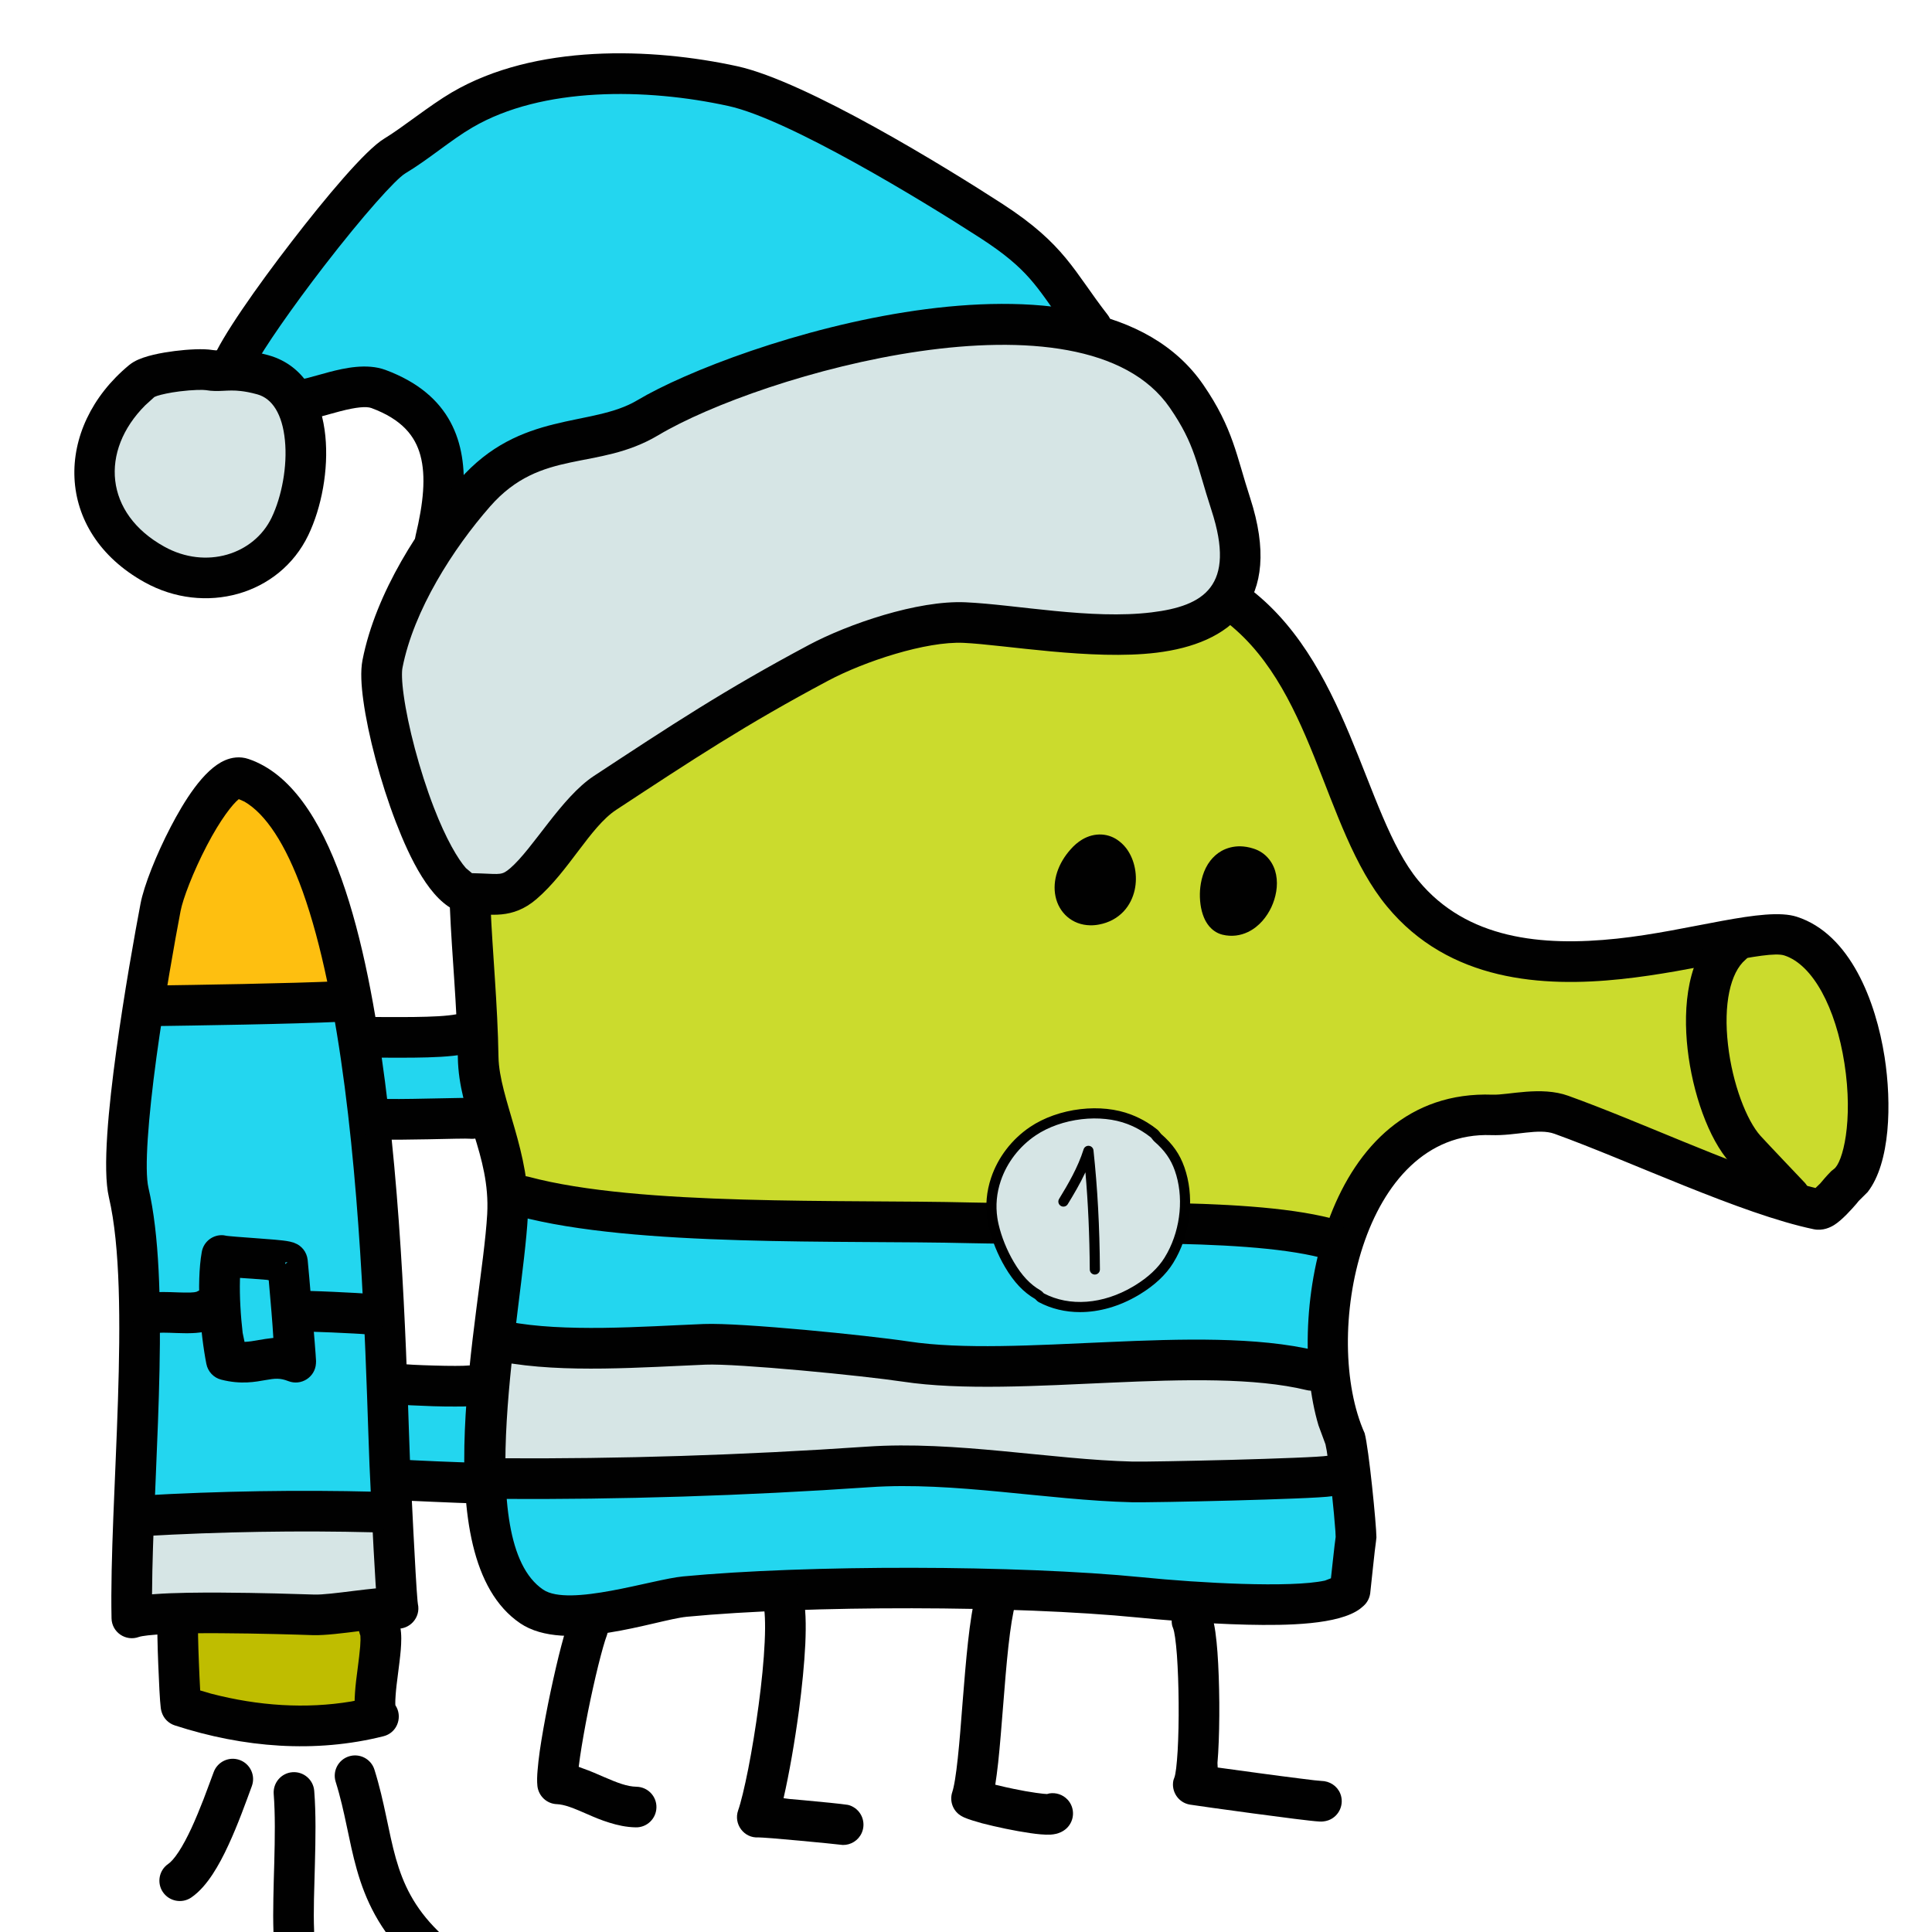 <svg xmlns="http://www.w3.org/2000/svg" xmlns:xlink="http://www.w3.org/1999/xlink" viewBox="0,0,256,256" width="96px" height="96px"><g transform="translate(-1.28,-1.28) scale(1.01,1.01)"><g fill-opacity="0" fill="#dddddd" fill-rule="nonzero" stroke="none" stroke-width="1" stroke-linecap="butt" stroke-linejoin="miter" stroke-miterlimit="10" stroke-dasharray="" stroke-dashoffset="0" font-family="none" font-weight="none" font-size="none" text-anchor="none" style="mix-blend-mode: normal"><path d="M1.267,254.733v-253.465h253.465v253.465z" id="bgRectangle"></path></g><g fill="none" fill-rule="none" stroke="none" stroke-width="1" stroke-linecap="butt" stroke-linejoin="miter" stroke-miterlimit="10" stroke-dasharray="" stroke-dashoffset="0" font-family="none" font-weight="none" font-size="none" text-anchor="none" style="mix-blend-mode: normal"><g transform="translate(33.987,-12.834) rotate(18) scale(5.333,5.333)"><path d="M12.365,27.705l-2.345,-0.367l1.392,-1.435c0.611,-0.204 1.713,-0.525 2.197,-0.793l3.411,0.108l-2.485,1.771c-0.094,0.001 -1.753,0.618 -2.17,0.716z" fill="#23d6ef" fill-rule="evenodd"></path><path d="M15.594,35.99l-2.575,-0.652l1.781,-1.571c0.284,-0.053 1.469,-0.397 1.693,-0.503l2.525,0.033l-1.732,2.217c-0.015,0.019 -1.509,0.433 -1.692,0.476z" fill="#23d6ef" fill-rule="evenodd"></path><path d="M4.942,11.529l-1.668,1.795l-0.087,-2.076c0.057,-1.003 1.676,-5.568 2.217,-6.188c0.408,-0.47 0.796,-1.107 1.224,-1.59c1.451,-1.633 4.055,-2.408 6.155,-2.616c1.623,-0.16 5.449,0.757 7.083,1.192c1.664,0.445 1.957,0.92 3.143,1.723l-2.584,6.055l-11.15,3.921c-0.129,-1.668 -0.585,-3.033 -2.481,-3.111c-0.626,-0.024 -1.438,0.784 -1.852,0.895z" fill="#23d6ef" fill-rule="evenodd"></path><path d="M16.226,39.607l-3.899,-2.968l-0.867,4.325c0.011,0.125 0.672,1.909 0.728,1.985c1.711,0 3.333,-0.4 4.7,-1.257c-0.329,-0.123 -0.382,-1.819 -0.662,-2.085z" fill="#bfbd00" fill-rule="evenodd"></path><path d="M10.367,41.261c-0.925,-2.657 -1.972,-7.717 -3.308,-9.927c-0.609,-1.005 -1.239,-5.456 -1.423,-6.916c-0.105,-0.831 0.24,-3.651 0.925,-3.64c3.541,0.049 7.432,11.575 8.671,14.924c0.149,0.4 1.215,3.22 1.291,3.311c-0.237,-0.012 -1.432,0.651 -1.92,0.793c-0.741,0.215 -3.812,1.104 -4.236,1.455z" fill="#23d6ef" fill-rule="evenodd"></path><path d="M28.338,9.095c2.907,0.885 4.267,4.297 6.255,5.56c3.605,2.292 8.089,-1.949 9.399,-1.952c2.123,-0.004 3.947,4.433 3.177,5.428c-0.052,0.064 -0.259,0.739 -0.465,0.76c-1.769,0.191 -4.651,-0.2 -6.716,-0.265c-0.573,-0.019 -1.108,0.383 -1.624,0.531c-3.676,1.047 -2.773,6.712 -0.991,8.669c0.129,0.143 0.932,1.968 1.025,2.252c0.012,0.117 0.265,1.287 0.264,1.289c-0.34,0.732 -3.9,1.544 -4.865,1.753c-2.972,0.649 -7.881,2.239 -10.655,3.441c-0.785,0.34 -2.489,1.685 -3.508,1.392c-2.412,-0.699 -2.892,-6.515 -3.54,-8.971c-0.383,-1.44 -1.487,-2.305 -1.888,-3.473c-0.416,-1.217 -0.932,-2.388 -1.323,-3.441l-0.064,-7.971l11.52,-6.36z" fill="#cbdb2d" fill-rule="nonzero"></path><path d="M16.986,31.963l-0.297,-0.085c-0.221,-1.115 -0.4,-2.156 -0.595,-2.895c-0.031,-0.112 -0.065,-0.221 -0.103,-0.327l0.333,-0.235c2.9,-0.152 7.691,-1.897 10.656,-2.78c2.279,-0.677 6.263,-2.209 8.439,-2.349l0.404,0.132c0.033,1.043 0.288,2.104 0.672,2.985l-0.415,0.092c-2.788,0.215 -6.799,2.424 -9.563,2.879c-0.975,0.161 -4.024,0.827 -4.833,1.125c-1.426,0.53 -3.226,1.273 -4.698,1.458z" fill="#23d6ef" fill-rule="evenodd"></path><path d="M17.914,35.205l-0.421,-0.117c-0.311,-0.916 -0.547,-1.944 -0.748,-2.931l0.241,-0.193c1.472,-0.185 3.272,-0.928 4.699,-1.457c0.809,-0.299 3.859,-0.964 4.833,-1.125c2.764,-0.455 6.775,-2.664 9.563,-2.879l0.467,0.024c0.236,0.515 0.517,0.963 0.825,1.3c0.049,0.056 0.2,0.363 0.371,0.735l-0.404,0.257c-0.083,0.097 -4.101,1.508 -4.6,1.656c-1.972,0.588 -4.317,0.861 -6.288,1.655c-2.874,1.155 -5.733,2.183 -8.538,3.075z" fill="#d6e5e5" fill-rule="evenodd"></path><path d="M19.634,37.954c-0.885,-0.256 -1.509,-1.2 -1.979,-2.413l0.259,-0.336c2.805,-0.892 5.664,-1.92 8.537,-3.076c1.971,-0.793 4.316,-1.067 6.288,-1.655c0.499,-0.148 4.517,-1.559 4.6,-1.656l0.524,0.005c0.24,0.532 0.485,1.107 0.535,1.255c0.012,0.117 0.265,1.287 0.264,1.289c-0.34,0.732 -3.9,1.544 -4.865,1.753c-2.972,0.649 -7.881,2.239 -10.655,3.441c-0.785,0.341 -2.489,1.686 -3.508,1.393z" fill="#23d6ef" fill-rule="evenodd"></path><path d="M8.777,13.783c-0.064,-0.817 -0.204,-1.467 -0.499,-1.916c-0.267,-0.407 -0.696,-0.7 -1.504,-0.733c-0.132,-0.005 -0.363,0.093 -0.713,0.317c-0.293,0.188 -0.532,0.363 -0.759,0.473l-0.069,0.027l-1.593,1.713c-0.301,0.324 -0.847,0.123 -0.865,-0.32l-0.087,-2.076v-0.049c0.035,-0.593 0.484,-2.056 0.956,-3.377c0.455,-1.277 1.026,-2.701 1.383,-3.111c0.336,-0.387 0.801,-1.112 1.227,-1.592c1.576,-1.776 4.336,-2.569 6.48,-2.783c1.74,-0.171 5.663,0.781 7.26,1.207c1.772,0.475 2.175,1.033 3.295,1.792c0.197,0.135 0.273,0.391 0.179,0.611l-2.584,6.055c-0.055,0.128 -0.161,0.228 -0.293,0.275l-11.151,3.921c-0.309,0.109 -0.638,-0.106 -0.663,-0.434zM9.701,13.066l10.349,-3.64l2.339,-5.479l-0.085,-0.06c-0.895,-0.648 -1.205,-0.993 -2.567,-1.357c-1.685,-0.448 -5.404,-1.325 -6.905,-1.177c-2.056,0.203 -4.504,0.959 -5.829,2.449c-0.419,0.471 -0.768,1.064 -1.223,1.587c-0.177,0.204 -0.661,1.29 -1.196,2.789c-0.429,1.204 -0.779,2.363 -0.875,2.905l-0.023,0.181l0.035,0.843l0.853,-0.919c0.064,-0.068 0.145,-0.117 0.237,-0.141c0.024,-0.008 0.096,-0.04 0.243,-0.133c0.181,-0.115 0.241,-0.161 0.467,-0.307c0.315,-0.2 0.8,-0.491 1.291,-0.472c1.729,0.071 2.456,1.088 2.767,2.311z" fill="#010101" fill-rule="evenodd"></path><path d="M3.49,11.238c0.13,-0.028 0.29,-0.048 0.492,-0.057c1.36,-0.059 1.964,2.032 1.787,3.343c-0.177,1.309 -1.476,2.193 -2.881,1.919c-2.141,-0.417 -2.804,-2.443 -1.687,-4.203c0.175,-0.273 1.188,-0.716 1.491,-0.761c0.26,-0.038 0.416,-0.166 0.798,-0.241z" fill="#d6e5e5" fill-rule="evenodd"></path><path d="M2.791,16.934c-2.512,-0.489 -3.301,-2.932 -2.013,-4.963c0.029,-0.045 0.06,-0.084 0.089,-0.116c0.203,-0.223 0.592,-0.428 0.869,-0.559c0.297,-0.14 0.655,-0.279 0.88,-0.312c0.181,-0.027 0.356,-0.155 0.772,-0.236c0.16,-0.035 0.348,-0.056 0.571,-0.067c0.985,-0.043 1.612,0.691 1.949,1.456c0.336,0.764 0.456,1.708 0.355,2.453c-0.22,1.625 -1.815,2.668 -3.472,2.344zM5.272,14.457c0.076,-0.565 -0.017,-1.323 -0.279,-1.916c-0.257,-0.585 -0.609,-0.876 -0.991,-0.86c-0.18,0.008 -0.312,0.027 -0.413,0.048c-0.333,0.065 -0.497,0.197 -0.827,0.245c-0.062,0.009 -0.303,0.088 -0.602,0.228c-0.231,0.108 -0.401,0.211 -0.492,0.276l-0.056,0.047l-0.152,0.266c-0.717,1.412 -0.132,2.84 1.521,3.16c1.154,0.226 2.157,-0.5 2.291,-1.494z" fill="#010101" fill-rule="evenodd"></path><path d="M19.494,38.435c-2.803,-0.812 -3.271,-6.997 -3.884,-9.324c-0.377,-1.417 -1.425,-2.121 -1.877,-3.439c-0.419,-1.224 -0.908,-2.324 -1.319,-3.429c-0.096,-0.259 0.036,-0.547 0.295,-0.643c0.259,-0.096 0.547,0.036 0.643,0.295c0.371,1.001 0.913,2.243 1.327,3.453c0.331,0.963 1.501,2.011 1.899,3.508c0.604,2.287 1.159,8.028 3.196,8.617c0.739,0.213 2.475,-1.069 3.169,-1.371c2.803,-1.215 7.744,-2.815 10.748,-3.471c1.372,-0.297 3.569,-0.88 4.305,-1.313l0.123,-0.099l-0.076,-0.364c-0.031,-0.148 -0.063,-0.301 -0.088,-0.428l-0.04,-0.212l-0.051,-0.135c-0.168,-0.416 -0.611,-1.415 -0.812,-1.811l-0.08,-0.144l-0.307,-0.389c-1.629,-2.36 -2.405,-7.932 1.56,-9.061c0.367,-0.105 1.068,-0.573 1.779,-0.549c1.895,0.06 4.237,0.363 5.952,0.313l0.533,-0.035l0.076,-0.143c0.039,-0.093 0.08,-0.204 0.164,-0.371l0.044,-0.067c0.163,-0.211 0.096,-1.272 -0.555,-2.556c-0.624,-1.232 -1.487,-2.068 -2.227,-2.067c-0.449,0.001 -1.973,1.052 -3.635,1.793c-1.769,0.789 -4.005,1.371 -6.033,0.081c-2.135,-1.356 -3.396,-4.671 -6.132,-5.504c-0.264,-0.08 -0.413,-0.36 -0.332,-0.624c0.08,-0.264 0.36,-0.413 0.624,-0.332c3.059,0.932 4.585,4.479 6.377,5.616c1.577,1.003 3.385,0.609 5.088,-0.151c1.657,-0.739 3.2,-1.877 4.041,-1.879c1.383,-0.003 2.493,1.377 3.12,2.613c0.524,1.036 0.939,2.435 0.631,3.289l-0.143,0.279l-0.029,0.076c-0.065,0.157 -0.216,0.501 -0.363,0.673c-0.061,0.072 -0.212,0.229 -0.451,0.253c-1.808,0.196 -4.821,-0.2 -6.785,-0.263c-0.419,-0.013 -0.888,0.345 -1.469,0.512c-3.081,0.877 -2.439,6.008 -0.695,7.937c0.213,0.323 0.971,2.055 1.067,2.347l0.021,0.1c0.02,0.141 0.233,1.125 0.259,1.257c0.021,0.12 0,0.24 -0.06,0.343l-0.06,0.096c-0.38,0.536 -1.571,0.945 -2.519,1.229c-1.045,0.313 -2.14,0.56 -2.612,0.663c-2.94,0.643 -7.817,2.221 -10.561,3.412c-0.698,0.307 -2.559,1.79 -3.846,1.419z" fill="#010101" fill-rule="evenodd"></path><path d="M45.713,19.235c0.019,0.011 -1.232,-0.667 -1.411,-0.769c-0.693,-0.4 -1.416,-1.36 -1.86,-2.336c-0.433,-0.951 -0.721,-2.184 -0.176,-3.061c0.145,-0.235 0.453,-0.307 0.688,-0.161c0.235,0.145 0.307,0.453 0.161,0.688c-0.257,0.415 -0.179,1.211 0.237,2.12c0.404,0.888 1.015,1.633 1.452,1.885c0.159,0.093 1.377,0.752 1.384,0.756c0.243,0.131 0.333,0.435 0.201,0.677c-0.129,0.243 -0.433,0.333 -0.676,0.201z" fill="#010101" fill-rule="evenodd"></path><path d="M6.062,26.83l-0.088,-0.049c-0.155,-0.971 -0.274,-1.85 -0.338,-2.363c-0.105,-0.831 0.24,-3.651 0.925,-3.64c1.387,0.02 2.827,1.799 4.14,4.159l-0.112,0.305c-1.213,0.457 -3.323,1.177 -4.527,1.588z" fill="#febf10" fill-rule="evenodd"></path><path d="M9.63,38.837l0.193,-0.039c1.803,-0.704 3.649,-1.335 5.4,-1.855l0.431,-0.127c0.36,0.948 0.82,2.139 0.869,2.196c-0.237,-0.012 -1.432,0.651 -1.92,0.793c-0.741,0.215 -3.812,1.104 -4.236,1.455c-0.237,-0.679 -0.482,-1.517 -0.737,-2.423z" fill="#d6e5e5" fill-rule="evenodd"></path><path d="M9.894,41.426c-0.947,-2.72 -1.975,-7.703 -3.263,-9.832c-0.368,-0.607 -0.695,-2.124 -0.936,-3.459c-0.259,-1.432 -0.463,-2.919 -0.556,-3.653c-0.056,-0.444 -0.004,-1.269 0.123,-2.023c0.113,-0.673 0.323,-1.585 0.765,-1.972c0.128,-0.112 0.312,-0.212 0.541,-0.208c2.183,0.029 4.168,3.403 5.643,6.509c1.583,3.332 2.876,7.08 3.489,8.74c0.151,0.404 1.012,2.681 1.221,3.165l0.031,0.067c0.176,0.3 -0.001,0.667 -0.313,0.74l-0.079,0.009c-0.085,0.017 -0.371,0.144 -0.772,0.332c-0.345,0.163 -0.772,0.364 -1.047,0.445c-0.367,0.105 -1.293,0.375 -2.189,0.661c-0.448,0.143 -0.883,0.289 -1.232,0.42c-0.377,0.141 -0.584,0.24 -0.645,0.287c-0.271,0.212 -0.668,0.095 -0.781,-0.228zM12.249,39.995c0.909,-0.291 1.849,-0.563 2.215,-0.669c0.179,-0.052 0.515,-0.208 0.9,-0.389c0.072,-0.033 0.156,-0.072 0.244,-0.113l0.244,-0.109l-0.047,-0.116c-0.364,-0.919 -0.961,-2.505 -1.041,-2.721c-0.625,-1.689 -1.897,-5.379 -3.455,-8.659c-0.78,-1.641 -1.619,-3.153 -2.468,-4.252c-0.768,-0.991 -1.46,-1.532 -2.044,-1.659l-0.153,-0.016c-0.107,0.161 -0.275,0.615 -0.395,1.333c-0.121,0.719 -0.155,1.432 -0.116,1.731c0.091,0.725 0.293,2.193 0.547,3.603c0.268,1.479 0.568,2.723 0.807,3.117c1.212,2.005 2.163,6.145 3,8.924l0.172,0.556l0.059,-0.024c0.457,-0.187 1.045,-0.381 1.531,-0.537z" fill="#010101" fill-rule="evenodd"></path><path d="M11.786,43.247c-0.035,-0.047 -0.056,-0.093 -0.059,-0.099c-0.068,-0.139 -0.256,-0.635 -0.391,-1.003c-0.08,-0.216 -0.159,-0.435 -0.221,-0.616c-0.059,-0.165 -0.113,-0.329 -0.136,-0.42c-0.003,-0.013 -0.013,-0.055 -0.017,-0.103c-0.024,-0.275 0.18,-0.517 0.456,-0.54c0.24,-0.02 0.456,0.133 0.521,0.357l0.016,0.068c0.023,0.071 0.056,0.171 0.104,0.308c0.06,0.173 0.137,0.387 0.216,0.6c0.079,0.213 0.157,0.424 0.224,0.595l0.017,0.045l0.279,-0.008c1.203,-0.072 2.336,-0.361 3.337,-0.881l0.077,-0.043l-0.02,-0.065c-0.013,-0.047 -0.025,-0.091 -0.035,-0.133c-0.047,-0.184 -0.085,-0.392 -0.121,-0.584c-0.037,-0.197 -0.071,-0.377 -0.108,-0.532c-0.031,-0.127 -0.056,-0.203 -0.077,-0.253l-0.033,-0.045c-0.135,-0.191 -0.12,-0.455 0.047,-0.631c0.191,-0.201 0.507,-0.209 0.707,-0.02c0.067,0.063 0.112,0.131 0.144,0.187c0.091,0.16 0.148,0.369 0.187,0.532c0.043,0.183 0.081,0.389 0.117,0.579c0.036,0.196 0.071,0.375 0.109,0.527c0.02,0.084 0.039,0.145 0.053,0.188l0.016,0.043l0.049,0.045c0.211,0.215 0.192,0.595 -0.091,0.772c-1.46,0.916 -3.179,1.333 -4.965,1.333c-0.159,0 -0.309,-0.075 -0.402,-0.203z" fill="#010101" fill-rule="evenodd"></path><path d="M22.522,42.391c-0.181,-0.017 -0.329,-0.032 -0.471,-0.035c-0.137,-0.003 -0.243,0.009 -0.325,0.032c-0.237,0.068 -0.488,-0.048 -0.593,-0.275c-0.049,-0.109 -0.087,-0.244 -0.116,-0.371c-0.033,-0.135 -0.064,-0.293 -0.095,-0.464c-0.059,-0.343 -0.116,-0.756 -0.165,-1.171c-0.048,-0.416 -0.088,-0.839 -0.115,-1.204c-0.025,-0.355 -0.04,-0.68 -0.029,-0.887c0.013,-0.276 0.249,-0.488 0.524,-0.475c0.276,0.013 0.488,0.249 0.475,0.524c-0.007,0.139 0.003,0.409 0.028,0.765c0.025,0.348 0.064,0.757 0.111,1.16c0.048,0.403 0.103,0.796 0.157,1.115c0.013,0.08 0.028,0.155 0.045,0.244l0.116,0.005c0.189,0.004 0.383,0.024 0.548,0.04c0.371,0.035 0.617,0.048 0.84,-0.019c0.264,-0.08 0.544,0.069 0.623,0.333c0.08,0.264 -0.069,0.544 -0.333,0.623c-0.225,0.069 -0.448,0.089 -0.652,0.091c-0.202,0.004 -0.401,-0.013 -0.573,-0.031z" fill="#010101" fill-rule="evenodd"></path><path d="M26.014,41.154c0.005,-0.2 -0.023,-0.573 -0.08,-1.053c-0.057,-0.471 -0.141,-1.021 -0.241,-1.565c-0.1,-0.547 -0.216,-1.08 -0.337,-1.519c-0.127,-0.465 -0.243,-0.756 -0.317,-0.868c-0.153,-0.229 -0.092,-0.54 0.137,-0.693c0.229,-0.153 0.54,-0.092 0.693,0.137c0.18,0.268 0.329,0.716 0.452,1.16c0.129,0.475 0.252,1.039 0.356,1.601c0.139,0.759 0.252,1.555 0.307,2.171l0.137,-0.025c0.112,-0.025 0.229,-0.052 0.345,-0.079c0.443,-0.101 0.919,-0.204 1.064,-0.227c0.003,-0.001 0.047,-0.007 0.099,-0.001c0.275,0.028 0.475,0.273 0.448,0.548c-0.021,0.207 -0.165,0.371 -0.351,0.428l-0.075,0.016c-0.06,0.011 -0.489,0.103 -0.965,0.211c-0.229,0.052 -0.46,0.105 -0.647,0.149c-0.203,0.049 -0.323,0.081 -0.347,0.089c-0.326,0.131 -0.687,-0.121 -0.678,-0.48z" fill="#010101" fill-rule="evenodd"></path><path d="M31.351,39.602l-0.057,-0.009c-0.24,-0.043 -0.413,-0.255 -0.409,-0.499c0,-0.059 -0.008,-0.159 -0.031,-0.309c-0.023,-0.145 -0.055,-0.32 -0.097,-0.517c-0.083,-0.396 -0.196,-0.865 -0.315,-1.356c-0.116,-0.487 -0.237,-0.992 -0.331,-1.449c-0.093,-0.448 -0.167,-0.88 -0.18,-1.212c-0.011,-0.275 0.204,-0.508 0.48,-0.519c0.275,-0.011 0.508,0.204 0.519,0.48c0.009,0.24 0.068,0.603 0.16,1.049c0.091,0.439 0.208,0.929 0.325,1.417c0.116,0.485 0.233,0.971 0.32,1.384c0.02,0.099 0.04,0.196 0.057,0.291l0.043,0.247l0.051,-0.004c0.129,-0.009 0.273,-0.023 0.419,-0.039c0.195,-0.021 0.385,-0.048 0.544,-0.076c0.144,-0.024 0.227,-0.045 0.267,-0.056l0.052,-0.033c0.143,-0.073 0.319,-0.076 0.471,0.007c0.241,0.133 0.329,0.437 0.196,0.68c-0.065,0.117 -0.16,0.18 -0.195,0.203c-0.048,0.029 -0.093,0.051 -0.128,0.064c-0.135,0.053 -0.327,0.093 -0.492,0.121c-0.184,0.032 -0.396,0.061 -0.604,0.084c-0.208,0.023 -0.417,0.041 -0.597,0.052c-0.166,0.007 -0.344,0.012 -0.468,-0.001z" fill="#010101" fill-rule="evenodd"></path><path d="M35.971,37.043c0,-0.017 -0.005,-0.08 -0.029,-0.204c-0.023,-0.115 -0.056,-0.257 -0.099,-0.423c-0.087,-0.329 -0.207,-0.727 -0.34,-1.124c-0.132,-0.397 -0.275,-0.788 -0.403,-1.104c-0.065,-0.157 -0.124,-0.292 -0.176,-0.397c-0.056,-0.113 -0.089,-0.167 -0.1,-0.18l-0.055,-0.071c-0.123,-0.197 -0.093,-0.46 0.083,-0.627c0.2,-0.189 0.517,-0.18 0.707,0.02l0.053,0.061c0.139,0.179 0.289,0.512 0.413,0.815c0.14,0.341 0.289,0.755 0.427,1.167c0.137,0.412 0.264,0.831 0.357,1.187c0.02,0.077 0.04,0.159 0.059,0.239l0.04,0.105c0.293,-0.052 0.647,-0.116 1.004,-0.181c0.355,-0.064 0.711,-0.131 0.993,-0.185c0.315,-0.059 0.46,-0.089 0.529,-0.108c0.197,-0.06 0.408,-0.005 0.541,0.153c0.176,0.212 0.148,0.528 -0.064,0.705c-0.055,0.044 -0.105,0.067 -0.116,0.072l-0.045,0.019l-0.049,0.015c-0.099,0.028 -0.351,0.077 -0.607,0.127c-0.288,0.055 -0.647,0.121 -1.003,0.187c-0.707,0.129 -1.423,0.256 -1.549,0.275c-0.289,0.045 -0.545,-0.167 -0.573,-0.443z" fill="#010101" fill-rule="evenodd"></path><path d="M9.26,17.823c-0.159,-0.325 -0.26,-0.6 -0.283,-0.787c-0.191,-1.557 0.301,-3.396 0.86,-4.699c0.829,-1.933 2.452,-1.911 3.475,-3.077c1.891,-2.161 9.043,-7.207 12.444,-4.599c0.953,0.732 1.175,1.252 1.852,2.183c2.748,3.777 -3.152,4.2 -5.327,4.799c-1.015,0.279 -2.384,1.297 -3.111,2.052c-1.625,1.687 -2.585,2.895 -4.005,4.667c-0.536,0.672 -0.771,2.007 -1.223,2.747c-0.281,0.46 -0.575,0.451 -1.16,0.628c-0.829,0.252 -2.786,-2.388 -3.522,-3.914z" fill="#d6e5e5" fill-rule="evenodd"></path><path d="M26.493,17.362c-0.203,-0.352 -0.189,-0.805 -0.004,-1.223c0.049,-0.113 0.113,-0.22 0.193,-0.312c0.239,-0.272 0.583,-0.36 0.896,-0.237c0.076,0.027 0.148,0.068 0.212,0.112c0.284,0.203 0.472,0.556 0.505,0.908c0.017,0.185 -0.005,0.392 -0.099,0.589c-0.096,0.201 -0.256,0.369 -0.468,0.485c-0.064,0.036 -0.132,0.065 -0.203,0.087c-0.428,0.132 -0.83,-0.057 -1.032,-0.409z" fill="#010101" fill-rule="evenodd"></path><path d="M30.321,16.894c-0.084,-0.051 -0.148,-0.113 -0.195,-0.168c-0.143,-0.165 -0.245,-0.392 -0.3,-0.608c-0.053,-0.215 -0.081,-0.503 0.017,-0.773c0.039,-0.105 0.097,-0.213 0.185,-0.309c0.108,-0.117 0.244,-0.201 0.397,-0.251c0.107,-0.033 0.217,-0.048 0.328,-0.049c0.165,-0.003 0.321,0.043 0.453,0.131c0.128,0.084 0.219,0.196 0.281,0.307c0.137,0.245 0.167,0.54 0.137,0.792c-0.031,0.252 -0.133,0.548 -0.359,0.763c-0.148,0.141 -0.344,0.24 -0.579,0.257c-0.155,0.011 -0.283,-0.043 -0.365,-0.092z" fill="#010101" fill-rule="evenodd"></path><path d="M5.588,26.993c-0.089,-0.261 0.051,-0.547 0.311,-0.635c1.211,-0.413 3.309,-1.129 4.513,-1.583c0.259,-0.097 0.547,0.033 0.644,0.291c0.097,0.259 -0.033,0.547 -0.291,0.644c-1.224,0.461 -3.343,1.184 -4.543,1.593c-0.26,0.09 -0.546,-0.05 -0.634,-0.31z" fill="#010101" fill-rule="evenodd"></path><path d="M9.357,38.981c-0.1,-0.257 0.027,-0.548 0.284,-0.648c1.816,-0.709 3.676,-1.344 5.44,-1.868c0.264,-0.079 0.543,0.072 0.621,0.337c0.079,0.264 -0.072,0.543 -0.337,0.621c-1.737,0.516 -3.571,1.143 -5.36,1.841c-0.258,0.101 -0.549,-0.026 -0.648,-0.283z" fill="#010101" fill-rule="evenodd"></path><path d="M10.179,34.753c-0.369,-0.663 -0.851,-1.802 -0.959,-2.586c-0.037,-0.261 0.135,-0.499 0.381,-0.555l0.08,-0.011c0.02,-0.004 0.096,-0.019 0.245,-0.055c0.129,-0.031 0.285,-0.069 0.447,-0.109c0.16,-0.039 0.324,-0.079 0.464,-0.112c0.125,-0.028 0.267,-0.06 0.365,-0.069l0.096,-0.005l0.088,0.009c0.031,0.005 0.107,0.021 0.188,0.073c0.079,0.052 0.141,0.123 0.184,0.216c0.031,0.067 0.253,0.591 0.473,1.115c0.112,0.264 0.224,0.531 0.312,0.745c0.083,0.2 0.156,0.377 0.18,0.443l0.017,0.06c0.083,0.327 -0.177,0.64 -0.515,0.62c-0.219,-0.013 -0.332,0.039 -0.536,0.147c-0.22,0.116 -0.535,0.297 -1.044,0.329c-0.19,0.013 -0.373,-0.087 -0.466,-0.255zM11.223,33.795c0.092,-0.048 0.193,-0.101 0.325,-0.16c-0.071,-0.185 -0.155,-0.385 -0.237,-0.583c-0.112,-0.267 -0.223,-0.527 -0.309,-0.731l-0.043,0.004c-0.108,0.025 -0.225,0.055 -0.345,0.083c-0.079,0.02 -0.159,0.04 -0.237,0.06l-0.065,0.016l0.015,0.053c0.056,0.189 0.127,0.396 0.209,0.607c0.08,0.209 0.168,0.415 0.256,0.607l0.112,0.196c0.11,-0.04 0.203,-0.09 0.319,-0.152zM11.263,31.818l0.041,-0.064l-0.047,0.023z" fill="#010101" fill-rule="evenodd"></path><path d="M8.096,34.241c-0.143,-0.236 -0.069,-0.544 0.167,-0.688c0.117,-0.071 0.255,-0.12 0.36,-0.155c0.112,-0.037 0.24,-0.072 0.347,-0.103c0.115,-0.033 0.213,-0.063 0.296,-0.093c0.067,-0.024 0.105,-0.043 0.131,-0.06c0.179,-0.191 0.468,-0.219 0.675,-0.063c0.219,0.167 0.261,0.481 0.095,0.701c-0.056,0.072 -0.119,0.127 -0.175,0.168c-0.123,0.089 -0.267,0.151 -0.38,0.192c-0.121,0.045 -0.252,0.083 -0.365,0.116c-0.121,0.035 -0.223,0.063 -0.312,0.092c-0.097,0.031 -0.139,0.052 -0.149,0.059c-0.238,0.143 -0.546,0.07 -0.69,-0.166z" fill="#010101" fill-rule="evenodd"></path><path d="M11.378,33.127c-0.143,-0.236 -0.068,-0.544 0.168,-0.687l0.091,-0.045c0.052,-0.023 0.116,-0.044 0.177,-0.064c0.067,-0.021 0.144,-0.045 0.227,-0.071c0.168,-0.049 0.368,-0.107 0.563,-0.16c0.193,-0.053 0.384,-0.105 0.533,-0.144c0.14,-0.037 0.259,-0.069 0.396,-0.091l0.085,0.001c0.273,0.035 0.468,0.285 0.435,0.559c-0.027,0.205 -0.175,0.367 -0.389,0.427l-0.087,0.021c-0.047,0.012 -0.109,0.029 -0.183,0.048c-0.147,0.04 -0.333,0.089 -0.525,0.143c-0.191,0.053 -0.384,0.108 -0.543,0.155c-0.079,0.024 -0.148,0.045 -0.203,0.063c-0.045,0.016 -0.073,0.025 -0.079,0.024c-0.216,0.132 -0.523,0.057 -0.666,-0.179z" fill="#010101" fill-rule="evenodd"></path><path d="M17.437,35.357c-0.084,-0.263 0.063,-0.544 0.325,-0.628c2.793,-0.888 5.64,-1.912 8.501,-3.063c2.019,-0.813 4.405,-1.096 6.333,-1.671c0.223,-0.067 1.257,-0.423 2.299,-0.792c0.517,-0.184 1.029,-0.368 1.435,-0.519c0.435,-0.16 0.696,-0.264 0.768,-0.301c0.189,-0.097 0.405,-0.079 0.564,0.055c0.211,0.179 0.236,0.493 0.057,0.704c-0.056,0.067 -0.119,0.104 -0.125,0.108l-0.057,0.032c-0.129,0.067 -0.465,0.195 -0.859,0.341c-0.412,0.152 -0.929,0.339 -1.448,0.523c-1.031,0.365 -2.095,0.732 -2.349,0.808c-2.004,0.597 -4.323,0.865 -6.243,1.639c-2.885,1.161 -5.756,2.193 -8.573,3.089c-0.263,0.084 -0.544,-0.063 -0.628,-0.325z" fill="#010101" fill-rule="evenodd"></path><path d="M16.489,32.026c-0.033,-0.273 0.16,-0.524 0.435,-0.559c0.685,-0.085 1.465,-0.305 2.268,-0.576c0.804,-0.272 1.592,-0.584 2.319,-0.853c0.444,-0.164 1.441,-0.411 2.417,-0.633c0.988,-0.224 2.007,-0.433 2.508,-0.516c1.317,-0.217 2.957,-0.86 4.679,-1.505c1.669,-0.625 3.449,-1.265 4.928,-1.379c0.275,-0.021 0.516,0.184 0.536,0.46c0.021,0.275 -0.184,0.516 -0.46,0.536c-1.307,0.101 -2.94,0.677 -4.653,1.32c-1.633,0.612 -3.423,1.316 -4.865,1.553c-0.473,0.079 -1.467,0.283 -2.449,0.507c-0.999,0.227 -1.928,0.46 -2.292,0.595c-0.7,0.26 -1.525,0.584 -2.347,0.863c-0.822,0.279 -1.677,0.523 -2.464,0.623c-0.275,0.032 -0.526,-0.161 -0.56,-0.436z" fill="#010101" fill-rule="evenodd"></path><path d="M15.825,28.449c-0.015,-0.276 0.197,-0.511 0.473,-0.525c2.811,-0.147 7.52,-1.861 10.54,-2.76c2.3,-0.684 6.289,-2.224 8.548,-2.369c0.276,-0.017 0.513,0.192 0.532,0.467c0.017,0.276 -0.192,0.513 -0.467,0.532c-1.019,0.065 -2.507,0.464 -4.064,0.951c-1.531,0.479 -3.119,1.039 -4.265,1.379c-3,0.893 -7.795,2.644 -10.772,2.8c-0.276,0.013 -0.511,-0.199 -0.525,-0.475z" fill="#010101" fill-rule="evenodd"></path><path d="M10.937,26.062c-0.088,-0.261 0.053,-0.545 0.316,-0.632c0.311,-0.104 0.735,-0.233 1.144,-0.372c0.203,-0.069 0.396,-0.137 0.567,-0.204c0.173,-0.068 0.309,-0.129 0.403,-0.181c0.241,-0.133 0.545,-0.045 0.68,0.196c0.133,0.241 0.045,0.545 -0.196,0.68c-0.291,0.16 -0.732,0.321 -1.133,0.456c-0.416,0.141 -0.849,0.273 -1.148,0.373c-0.263,0.088 -0.547,-0.053 -0.633,-0.316z" fill="#010101" fill-rule="evenodd"></path><path d="M11.877,27.819c-0.063,-0.269 0.105,-0.539 0.373,-0.601c0.072,-0.016 0.217,-0.06 0.425,-0.129c0.197,-0.065 0.428,-0.144 0.656,-0.224c0.227,-0.079 0.452,-0.157 0.635,-0.22c0.091,-0.032 0.173,-0.06 0.243,-0.081c0.061,-0.021 0.127,-0.041 0.176,-0.055l0.045,-0.009c0.012,-0.003 0.049,-0.009 0.096,-0.009c0.276,-0.004 0.504,0.216 0.507,0.492c0.003,0.243 -0.165,0.447 -0.409,0.5c-0.023,0.007 -0.053,0.015 -0.104,0.031c-0.061,0.02 -0.139,0.047 -0.228,0.077c-0.18,0.061 -0.401,0.14 -0.632,0.22c-0.228,0.079 -0.465,0.16 -0.669,0.228c-0.197,0.065 -0.387,0.125 -0.512,0.155c-0.27,0.061 -0.54,-0.107 -0.602,-0.375z" fill="#010101" fill-rule="evenodd"></path><path d="M14.309,33.861c-0.051,-0.272 0.128,-0.533 0.399,-0.584c0.049,-0.009 0.157,-0.036 0.315,-0.077c0.151,-0.04 0.328,-0.091 0.504,-0.143c0.176,-0.052 0.349,-0.104 0.491,-0.151c0.071,-0.023 0.132,-0.044 0.18,-0.061l0.084,-0.032c0.251,-0.117 0.548,-0.009 0.665,0.24c0.117,0.251 0.009,0.548 -0.243,0.667c-0.1,0.047 -0.264,0.101 -0.377,0.137c-0.153,0.051 -0.336,0.107 -0.517,0.16c-0.184,0.053 -0.368,0.105 -0.528,0.148c-0.152,0.041 -0.296,0.077 -0.388,0.095c-0.273,0.05 -0.535,-0.129 -0.585,-0.399z" fill="#010101" fill-rule="evenodd"></path><path d="M15.106,36.105c-0.063,-0.269 0.105,-0.539 0.373,-0.601c0.027,-0.005 0.115,-0.028 0.296,-0.077c0.151,-0.041 0.339,-0.093 0.528,-0.145c0.188,-0.052 0.375,-0.105 0.524,-0.148c0.076,-0.021 0.14,-0.04 0.191,-0.055l0.093,-0.029c0.181,-0.063 0.375,-0.028 0.515,0.1c0.203,0.187 0.215,0.504 0.028,0.707c-0.045,0.049 -0.091,0.077 -0.101,0.084l-0.079,0.041l-0.04,0.015c-0.032,0.011 -0.081,0.025 -0.132,0.041c-0.055,0.016 -0.123,0.035 -0.199,0.057c-0.153,0.044 -0.343,0.097 -0.532,0.149c-0.191,0.053 -0.38,0.105 -0.535,0.148c-0.148,0.04 -0.275,0.073 -0.329,0.087c-0.269,0.062 -0.538,-0.106 -0.601,-0.374z" fill="#010101" fill-rule="evenodd"></path><path d="M13.179,47.442c-0.219,-0.168 -0.26,-0.483 -0.092,-0.701c0.043,-0.055 0.099,-0.168 0.152,-0.361c0.051,-0.185 0.089,-0.409 0.12,-0.657c0.029,-0.247 0.048,-0.507 0.063,-0.761c0.013,-0.255 0.021,-0.497 0.031,-0.716c0.011,-0.276 0.243,-0.491 0.519,-0.48c0.276,0.011 0.491,0.243 0.48,0.519c-0.016,0.412 -0.033,1.011 -0.1,1.559c-0.032,0.275 -0.079,0.552 -0.148,0.803c-0.067,0.243 -0.165,0.5 -0.323,0.705c-0.168,0.217 -0.483,0.258 -0.702,0.09z" fill="#010101" fill-rule="evenodd"></path><path d="M19.471,47.158c-0.941,-0.471 -1.495,-1.073 -1.929,-1.72c-0.413,-0.617 -0.709,-1.256 -1.161,-1.891c-0.16,-0.225 -0.108,-0.537 0.117,-0.697c0.225,-0.16 0.537,-0.108 0.697,0.117c0.484,0.68 0.799,1.351 1.177,1.915c0.363,0.539 0.793,1.005 1.545,1.381c0.247,0.124 0.347,0.424 0.224,0.671c-0.123,0.247 -0.423,0.347 -0.67,0.224z" fill="#010101" fill-rule="evenodd"></path><path d="M16.067,47.533c-0.089,-0.245 -0.176,-0.515 -0.259,-0.789c-0.084,-0.273 -0.168,-0.563 -0.251,-0.845c-0.171,-0.576 -0.341,-1.129 -0.533,-1.595c-0.105,-0.255 0.016,-0.548 0.271,-0.653c0.255,-0.105 0.548,0.016 0.653,0.271c0.216,0.521 0.399,1.123 0.568,1.693c0.085,0.291 0.167,0.569 0.248,0.839c0.081,0.268 0.161,0.516 0.243,0.737c0.095,0.259 -0.039,0.547 -0.299,0.641c-0.258,0.094 -0.546,-0.039 -0.641,-0.299z" fill="#010101" fill-rule="evenodd"></path><path d="M10.493,20.635c-0.668,-0.823 -1.315,-1.831 -1.683,-2.593c-0.161,-0.331 -0.296,-0.669 -0.329,-0.944c-0.205,-1.683 0.323,-3.616 0.897,-4.956c0.895,-2.087 2.691,-2.22 3.557,-3.211c1.839,-2.101 9.327,-7.579 13.125,-4.665c1.028,0.789 1.312,1.407 1.952,2.285c1.603,2.204 0.629,3.576 -1.011,4.339c-1.445,0.672 -3.625,0.971 -4.588,1.236c-0.891,0.244 -2.184,1.191 -2.883,1.917c-1.608,1.668 -2.556,2.86 -3.976,4.632c-0.479,0.6 -0.643,1.805 -1.187,2.695c-0.407,0.667 -0.969,0.703 -1.441,0.845c-0.101,0.031 -0.201,0.041 -0.297,0.039c-0.724,-0.025 -1.535,-0.879 -2.136,-1.619zM13.517,20.849c0.388,-0.636 0.661,-2.051 1.259,-2.799c1.42,-1.772 2.392,-2.996 4.035,-4.701c0.755,-0.783 2.2,-1.873 3.339,-2.187c1.212,-0.333 3.069,-0.545 4.431,-1.179c1.171,-0.544 1.781,-1.255 0.624,-2.844c-0.715,-0.983 -0.873,-1.405 -1.752,-2.08c-2.992,-2.295 -9.829,2.321 -11.763,4.532c-1.151,1.311 -2.635,1.18 -3.392,2.944c-0.543,1.265 -0.999,3.009 -0.823,4.441c0.012,0.099 0.08,0.309 0.236,0.629c0.331,0.685 0.932,1.627 1.559,2.399c0.529,0.652 0.961,1.027 1.211,1.175l0.181,0.073l0.208,-0.061c0.475,-0.134 0.509,-0.12 0.647,-0.342z" fill="#010101" fill-rule="evenodd"></path></g></g><g fill="none" fill-rule="nonzero" stroke="none" stroke-width="1" stroke-linecap="butt" stroke-linejoin="miter" stroke-miterlimit="10" stroke-dasharray="" stroke-dashoffset="0" font-family="none" font-weight="none" font-size="none" text-anchor="none" style="mix-blend-mode: normal"><g transform="translate(130.672,146.668) scale(0.133,0.133)" id="overlay"><path d="M93.371,5.797c-17.265,2.014 -34.214,7.8 -47.565,16.821c-16.528,11.169 -29.793,27.967 -36.346,47.382c-4.113,12.184 -5.583,25.398 -3.558,38.899c0.332,2.215 0.753,4.415 1.254,6.593c2.85,12.397 8.25,26.16 15.508,38.509c7.916,13.469 16.896,23.496 28.336,29.999c0.615,0.35 2.379,2.452 3,2.782c29.395,15.652 65.039,9.971 93.069,-6.54c0.689,-0.406 1.378,-0.82 2.067,-1.242c11.765,-7.213 23.241,-16.747 30.822,-28.94c1.063,-1.71 2.078,-3.464 3.044,-5.257c13.454,-24.985 17.273,-57.556 7.623,-84.97c-4.63,-13.147 -11.68,-22.186 -21.625,-30.833c-0.784,-0.682 -2.591,-3.348 -3.398,-4c-3.057,-2.47 -6.272,-4.725 -9.602,-6.757c-4.839,-2.952 -9.923,-5.434 -15.125,-7.421c-14.213,-5.431 -31.003,-6.95 -47.504,-5.025z" fill="#d6e5e5"></path><path d="M92.375,201.043c-14.456,0.001 -28.353,-3.26 -40.725,-9.848c-0.954,-0.507 -1.674,-1.222 -2.771,-2.346c-0.209,-0.215 -0.5,-0.514 -0.692,-0.698c-11.604,-6.686 -21.093,-16.744 -29.834,-31.618c-7.3,-12.421 -13.007,-26.599 -16.071,-39.922c-0.535,-2.328 -0.981,-4.674 -1.325,-6.972c-2.073,-13.821 -0.806,-27.695 3.765,-41.238c6.784,-20.098 20.38,-37.828 38.284,-49.926c13.653,-9.225 31.333,-15.492 49.785,-17.644v-0.001c18.014,-2.099 35.26,-0.261 49.868,5.32c5.54,2.117 10.904,4.749 15.944,7.823c3.545,2.164 6.958,4.564 10.141,7.138c0.808,0.652 1.517,1.533 2.588,2.906c0.329,0.422 0.817,1.048 1.033,1.283c11.524,10.038 18.397,19.875 22.973,32.872c9.75,27.698 6.709,61.802 -7.937,89.001c-1.008,1.872 -2.084,3.731 -3.199,5.525c-7.111,11.438 -18.031,21.721 -32.456,30.563c-0.713,0.438 -1.427,0.866 -2.142,1.287c-18.579,10.948 -38.378,16.494 -57.229,16.495zM56.738,182.574c25.356,13.298 58.138,10.829 87.793,-6.641c0.664,-0.391 1.328,-0.79 1.99,-1.196c13.087,-8.022 22.908,-17.214 29.189,-27.316c1.005,-1.618 1.977,-3.297 2.887,-4.987c13.353,-24.8 16.153,-55.814 7.309,-80.94c-3.972,-11.281 -10.009,-19.871 -20.188,-28.72c-0.74,-0.644 -1.449,-1.552 -2.269,-2.604c-0.33,-0.423 -0.867,-1.11 -1.113,-1.38c-2.808,-2.261 -5.815,-4.372 -8.941,-6.279c-4.52,-2.758 -9.333,-5.119 -14.305,-7.019c-12.922,-4.937 -28.952,-6.616 -45.141,-4.729v0c-16.891,1.971 -32.995,7.652 -45.345,15.997c-16.1,10.881 -28.319,26.804 -34.407,44.84c-4.058,12.022 -5.185,24.322 -3.35,36.558c0.307,2.045 0.704,4.136 1.182,6.214c2.841,12.355 8.149,25.53 14.946,37.096c7.903,13.446 16.322,22.402 26.497,28.187c0.872,0.495 1.543,1.164 2.567,2.214c0.198,0.201 0.495,0.507 0.699,0.705zM48.491,188.325c0.013,0.008 0.025,0.015 0.037,0.021c-0.012,-0.006 -0.025,-0.014 -0.037,-0.021zM172.281,25.228c0.005,0.004 0.01,0.009 0.015,0.013c-0.004,-0.005 -0.01,-0.01 -0.015,-0.013z" fill="#000000"></path><path d="M107,164c-2.746,0 -4.981,-2.217 -5,-4.967c-0.226,-33.915 -1.634,-65.492 -4.289,-95.909c-5.318,11.354 -11.61,21.95 -17.446,31.486c-1.441,2.354 -4.519,3.098 -6.875,1.654c-2.355,-1.441 -3.096,-4.52 -1.654,-6.875c8.776,-14.339 18.606,-31.124 24.169,-48.885c0.708,-2.26 2.908,-3.721 5.261,-3.48c2.357,0.231 4.228,2.086 4.481,4.44c3.996,37.099 6.073,75.534 6.353,117.502c0.018,2.762 -2.206,5.015 -4.967,5.033c-0.011,0.001 -0.022,0.001 -0.033,0.001z" fill="#000000"></path></g></g></g></svg>